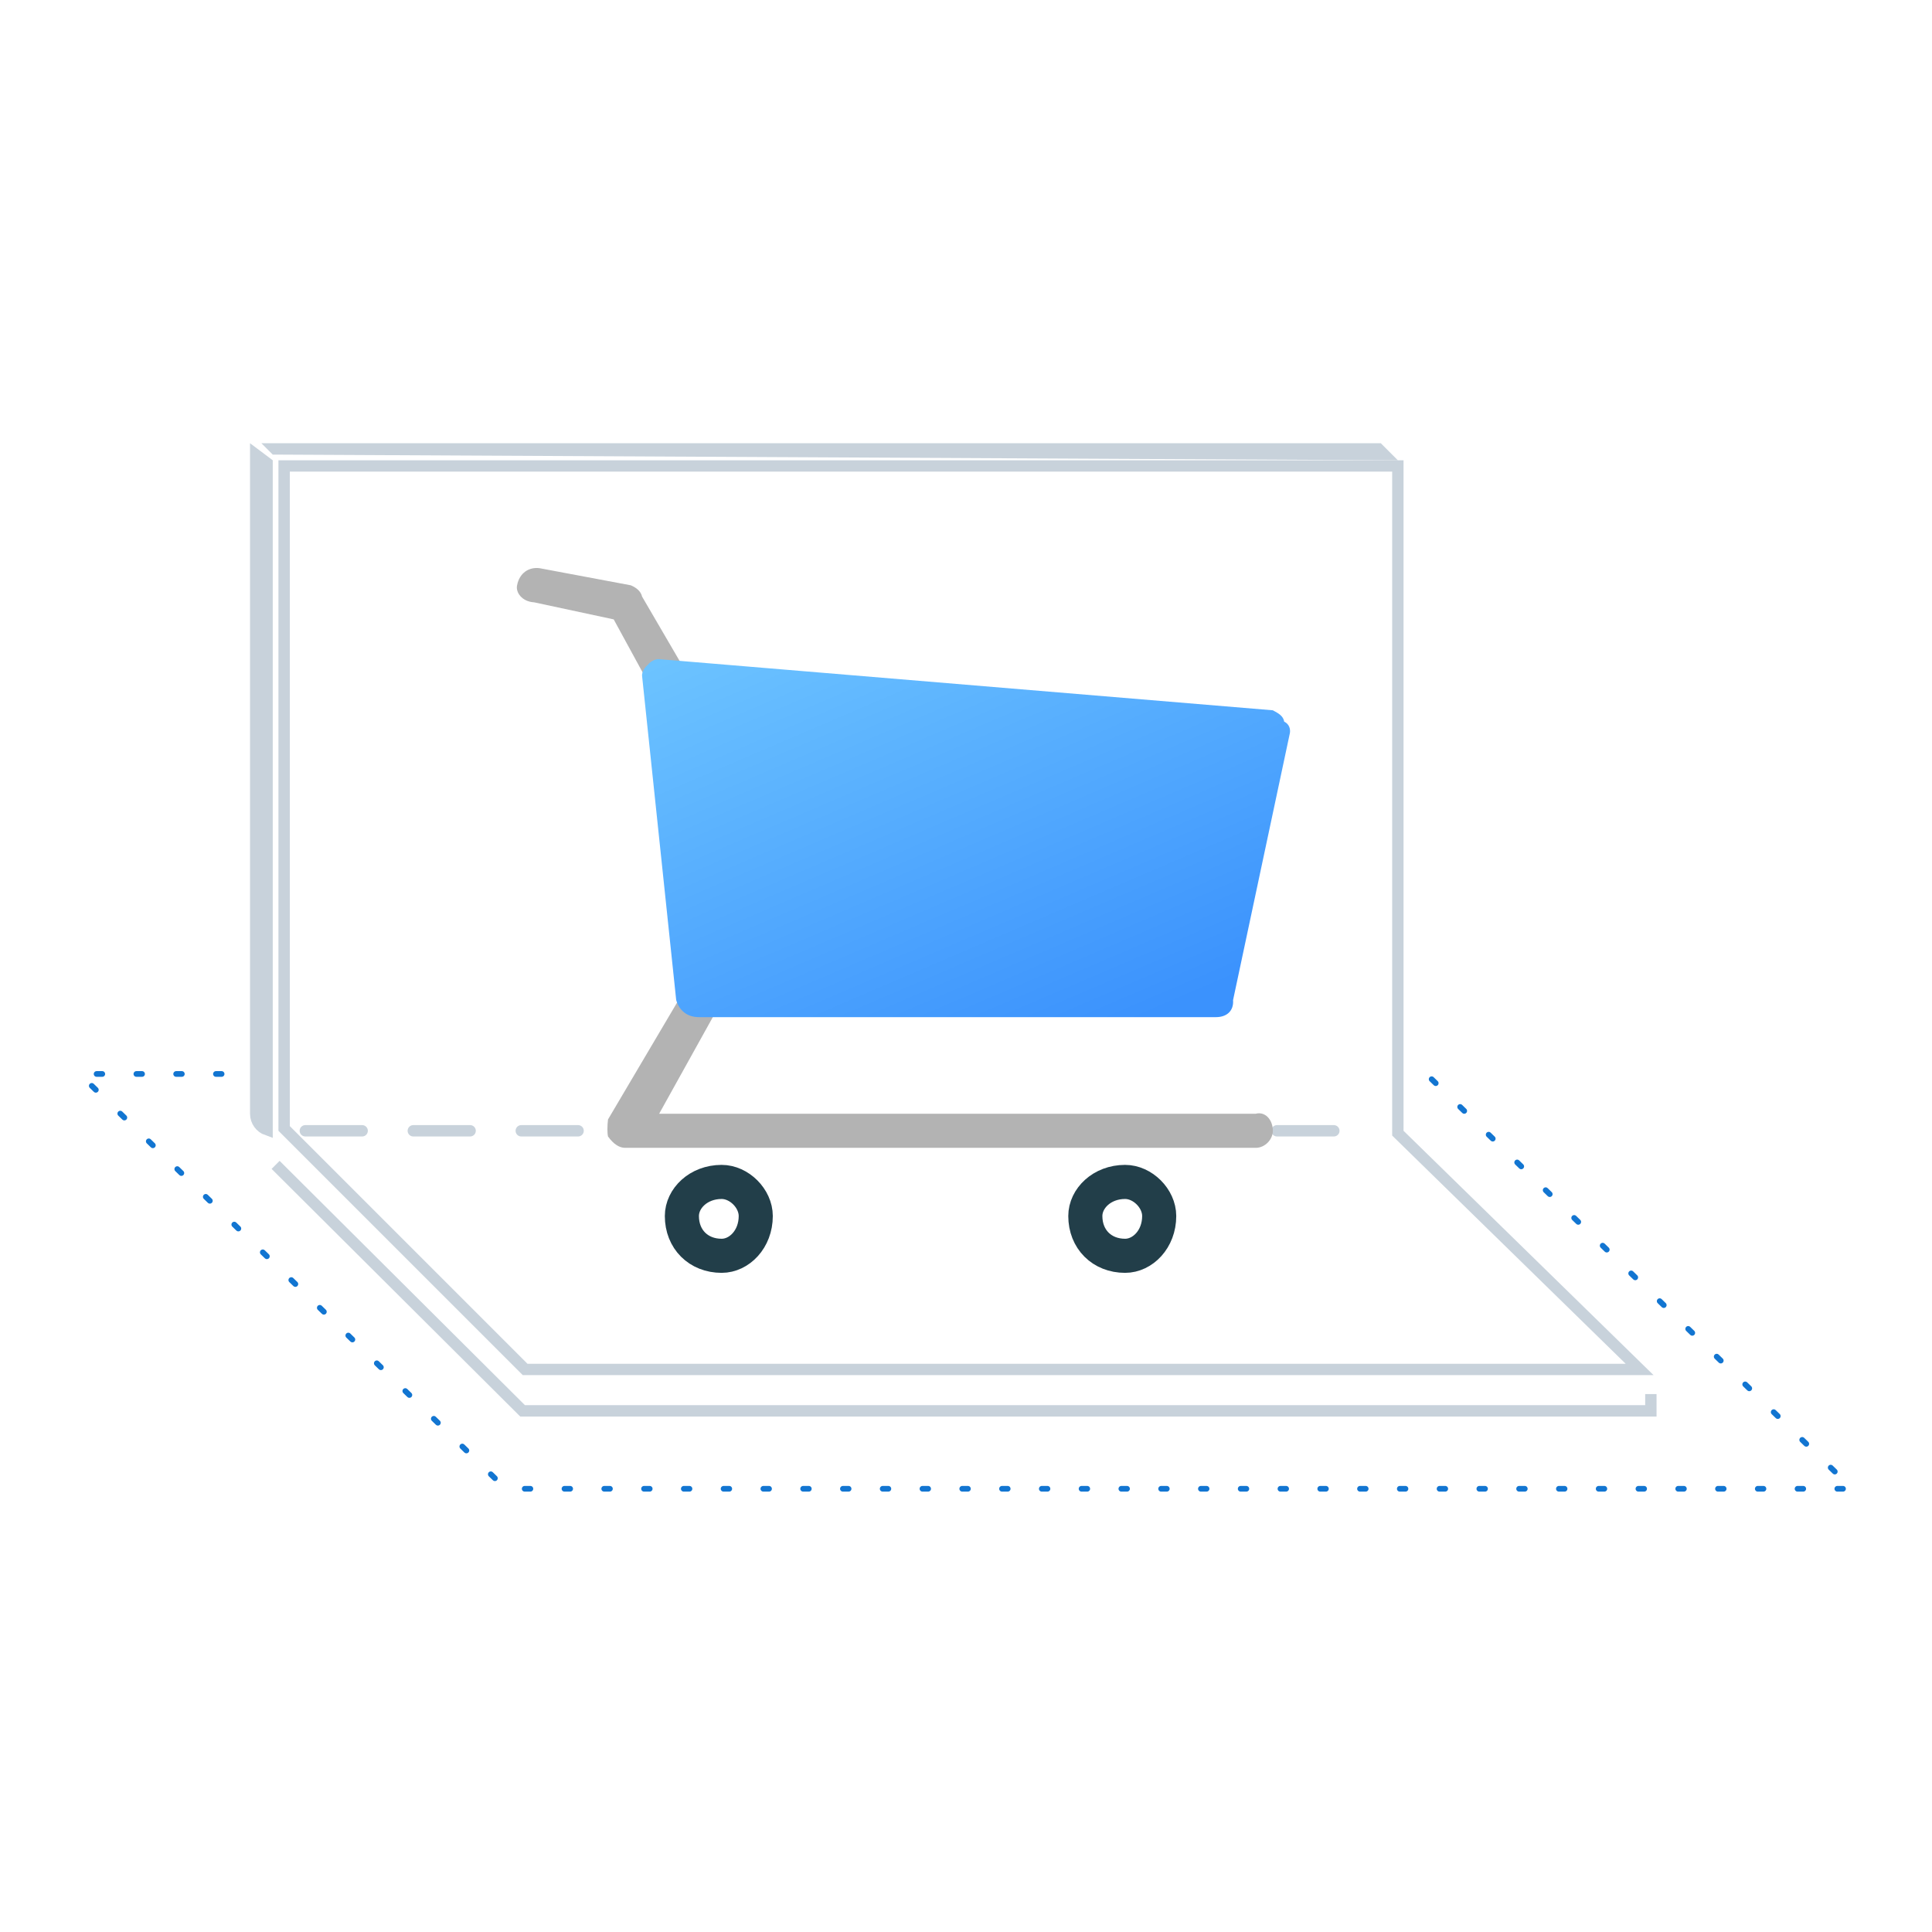 <svg xmlns="http://www.w3.org/2000/svg" width="340" height="340" viewBox="0 0 340 340">
  <defs>
    <linearGradient id="资源车-iconsvg-a" x1="0%" x2="77.484%" y1="0%" y2="100%">
      <stop offset="0%" stop-color="#6DC4FF"/>
      <stop offset="100%" stop-color="#3B92FD"/>
    </linearGradient>
  </defs>
  <g fill="none" fill-rule="evenodd">
    <polyline stroke="#1275D1" stroke-dasharray="1 6" stroke-linecap="round" stroke-linejoin="round" points="39 189 14 189 14 189 89 262 326 262 251 189 248 189"/>
    <path stroke="#C8D2DB" stroke-width="2" d="M50 82L50 198.586 92.414 241 288.546 241 246 199.421 246 82 50 82zM47 81.5L45 80 45 196C45 197.306 45.835 198.417 47 198.829L47 81.5z"/>
    <path stroke="#C8D2DB" stroke-dasharray="10 9" stroke-linecap="round" stroke-linejoin="round" stroke-width="2" d="M53.734,199 L241.637,199"/>
    <g fill-rule="nonzero" transform="translate(91 100)">
      <path fill="#B3B3B3" d="M130 102L19 102C18.036 102 16.993 101.388 16 100 15.861 99.403 15.858 98.178 16 97L29 75C29.926 73.078 31.861 72.543 33 73 34.894 74.308 35.422 76.277 35 78L25 96 130 96C131.587 95.556 133 96.999 133 99 133 100.556 131.587 102 130 102zM26 22C24.596 22 23.459 21.365 23 20L17 9 3 6C.847 5.882-.287 4.225 2.78677905e-14 3 .409.821 2.113-.276 4-3.77971092e-13L20 3C20.939 3.392 21.77 4.012 22 5L29 17C29.455 19.005 28.81 20.894 27 22 26.755 21.893 26.262 22 26 22z"/>
      <path stroke="#223E49" stroke-width="6" d="M36 108C31.91 108 29 110.91 29 114 29 118.09 31.91 121 36 121 39.09 121 42 118.09 42 114 42 110.91 39.09 108 36 108zM107 108C102.91 108 100 110.91 100 114 100 118.09 102.91 121 107 121 110.09 121 113 118.09 113 114 113 110.91 110.09 108 107 108z"/>
      <path fill="url(#资源车-iconsvg-a)" d="M123,79 L32,79 C29.885,79 28.53,77.794 28,76 L22,19 C21.915,18.559 22.238,17.624 23,17 C23.565,16.273 24.511,15.932 25,16 L133,25 C134.008,25.54 134.828,25.993 135,27 C135.908,27.426 136.114,28.34 136,29 L126,76 C126.142,77.942 124.844,79 123,79 Z"/>
    </g>
    <path stroke="#C8D2DB" stroke-width="2" d="M48.416,79.002 L243.574,79.988 L242.586,79 L48.414,79 L48.416,79.002 Z"/>
    <polyline stroke="#C8D2DB" stroke-width="2" points="48.5 205 91.965 248.285 290.526 248.285 290.526 245.335"/>
  </g>
</svg>
